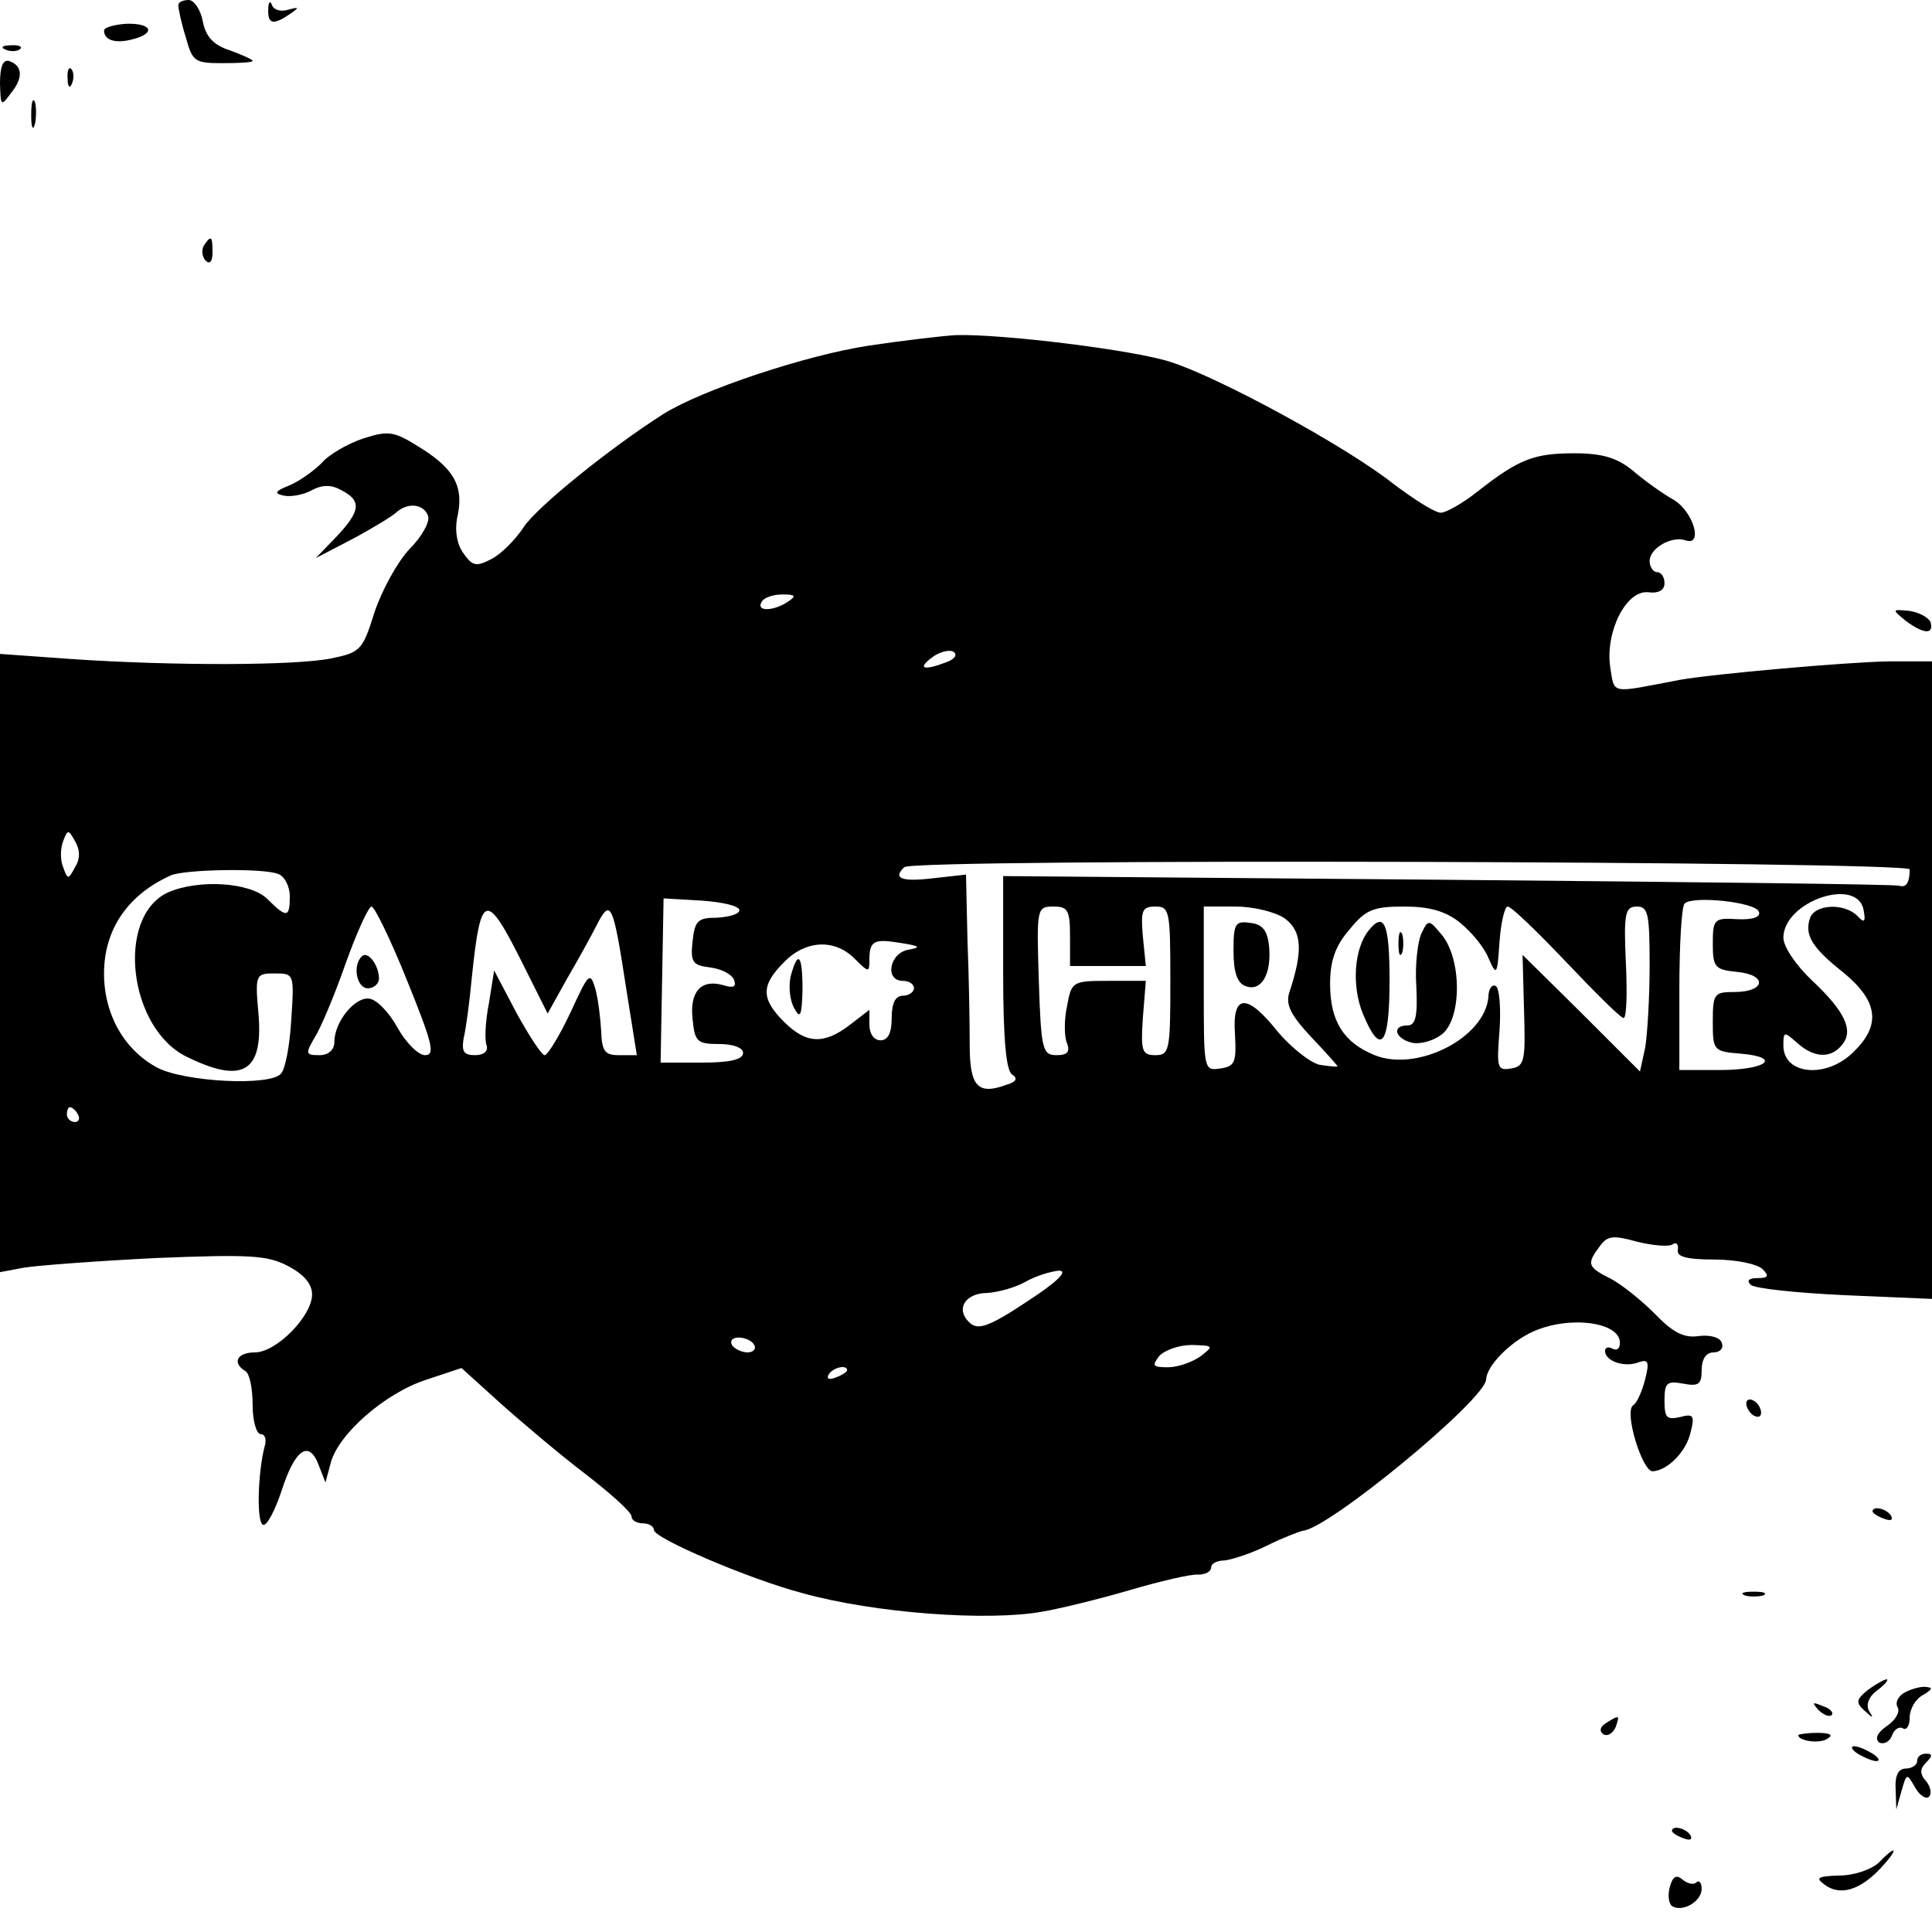 <?xml version="1.0" standalone="no"?>
<!DOCTYPE svg PUBLIC "-//W3C//DTD SVG 20010904//EN"
 "http://www.w3.org/TR/2001/REC-SVG-20010904/DTD/svg10.dtd">
<svg version="1.0" xmlns="http://www.w3.org/2000/svg"
 width="260pt" height="260pt" viewBox="0 0 260 260"
 preserveAspectRatio="xMidYMid meet">
<g transform="translate(0,260) scale(0.1,-0.1)"
fill="#000000" stroke="none">
<path d="M240 2593 c0 -5 4 -24 10 -43 9 -33 12 -35 50 -35 22 0 40 1 40 3 0
2 -14 8 -30 14 -22 7 -33 18 -37 39 -3 16 -12 29 -19 29 -8 0 -14 -3 -14 -7z"/>
<path d="M361 2588 c-1 -21 7 -22 29 -7 13 9 13 10 -2 6 -9 -3 -19 -1 -22 6
-2 7 -5 4 -5 -5z"/>
<path d="M140 2559 c0 -13 15 -18 38 -12 32 8 27 22 -8 21 -16 -1 -30 -5 -30
-9z"/>
<path d="M8 2533 c7 -3 16 -2 19 1 4 3 -2 6 -13 5 -11 0 -14 -3 -6 -6z"/>
<path d="M0 2488 c1 -31 1 -32 15 -13 17 21 15 37 -3 43 -8 2 -12 -8 -12 -30z"/>
<path d="M91 2494 c0 -11 3 -14 6 -6 3 7 2 16 -1 19 -3 4 -6 -2 -5 -13z"/>
<path d="M42 2445 c0 -16 2 -22 5 -12 2 9 2 23 0 30 -3 6 -5 -1 -5 -18z"/>
<path d="M274 2269 c-3 -6 -2 -15 3 -20 5 -5 9 -1 9 11 0 23 -2 24 -12 9z"/>
<path d="M1170 2135 c-86 -13 -226 -60 -277 -92 -71 -45 -170 -125 -188 -152
-11 -17 -30 -36 -43 -43 -21 -11 -26 -10 -38 7 -9 12 -12 30 -9 47 10 42 -3
66 -47 94 -38 24 -44 25 -79 14 -21 -7 -47 -22 -56 -33 -10 -10 -29 -24 -43
-30 -20 -8 -22 -11 -8 -14 9 -2 26 1 37 7 15 8 27 8 41 0 27 -14 25 -28 -7
-62 l-28 -29 50 26 c28 15 54 31 59 36 15 13 36 11 42 -5 3 -8 -8 -28 -25 -45
-16 -17 -37 -55 -47 -85 -16 -51 -19 -54 -58 -62 -49 -10 -215 -10 -348 -1
l-98 7 0 -416 0 -416 32 6 c18 3 98 9 178 13 125 5 150 4 178 -11 21 -11 32
-24 32 -38 0 -29 -48 -78 -77 -78 -24 0 -31 -14 -13 -25 6 -3 10 -24 10 -46 0
-21 5 -39 11 -39 6 0 8 -8 5 -17 -9 -35 -11 -102 -2 -105 5 -2 16 19 25 46 18
56 37 69 50 34 l9 -23 7 26 c10 39 73 94 128 112 l48 16 52 -47 c29 -26 80
-69 114 -95 35 -27 63 -52 63 -58 0 -5 7 -9 15 -9 8 0 15 -4 15 -9 0 -11 128
-66 200 -85 97 -27 249 -38 322 -25 24 4 77 17 118 29 41 12 83 22 93 21 9 0
17 4 17 10 0 5 8 9 18 9 9 1 35 9 57 20 22 11 44 19 48 20 33 1 247 177 247
204 1 18 32 50 63 64 49 22 117 13 117 -15 0 -8 -4 -11 -10 -8 -5 3 -10 2 -10
-3 0 -14 27 -23 46 -15 12 4 14 0 8 -23 -4 -16 -11 -32 -16 -35 -13 -8 12 -89
26 -89 20 1 45 26 51 52 6 23 4 26 -14 21 -18 -4 -21 -1 -21 22 0 24 3 27 25
23 21 -4 25 -1 25 18 0 15 6 24 16 24 9 0 14 6 11 13 -2 7 -15 11 -31 9 -20
-3 -35 5 -59 30 -18 18 -44 39 -59 47 -32 16 -33 20 -15 44 10 14 18 15 50 6
20 -5 42 -7 47 -4 6 4 9 1 8 -7 -2 -9 11 -13 49 -13 29 0 58 -6 65 -13 9 -9 8
-12 -7 -12 -11 0 -15 -3 -9 -9 5 -5 62 -11 127 -14 l117 -5 0 429 0 429 -57 0
c-59 -1 -238 -17 -283 -25 -94 -18 -87 -20 -93 17 -7 47 21 104 51 101 14 -2
22 3 22 12 0 8 -4 15 -10 15 -5 0 -10 7 -10 15 0 17 29 34 48 28 24 -9 12 37
-15 54 -16 9 -41 27 -56 40 -21 17 -41 23 -78 23 -55 0 -75 -8 -130 -51 -20
-16 -43 -29 -50 -29 -8 0 -36 18 -64 39 -63 50 -234 143 -300 164 -49 16 -228
38 -289 36 -17 -1 -69 -7 -116 -14z m-110 -345 c-20 -13 -43 -13 -35 0 3 6 16
10 28 10 18 0 19 -2 7 -10z m214 -81 c-31 -12 -40 -9 -20 6 10 8 24 11 29 8 6
-4 2 -10 -9 -14z m-1173 -276 c-9 -17 -10 -17 -16 0 -4 9 -4 25 0 35 6 16 7
16 16 0 7 -12 7 -24 0 -35z m2469 -3 c0 -18 -5 -25 -14 -22 -5 2 -278 5 -607
8 l-599 5 0 -130 c0 -89 4 -132 12 -137 8 -5 6 -10 -8 -14 -38 -14 -49 -2 -49
53 0 29 -1 92 -3 141 l-2 89 -45 -5 c-42 -5 -54 0 -38 15 11 12 1353 8 1353
-3z m-2196 -6 c9 -3 16 -17 16 -30 0 -29 -4 -30 -30 -4 -23 23 -93 27 -134 9
-71 -33 -53 -185 27 -222 74 -36 101 -19 95 57 -5 55 -4 56 22 56 26 0 26 -1
22 -62 -2 -35 -8 -67 -14 -73 -15 -17 -129 -11 -166 8 -45 24 -72 72 -72 127
0 59 32 106 90 132 19 8 123 10 144 2z m2134 -49 c3 -16 1 -18 -9 -7 -18 17
-56 15 -63 -3 -8 -23 2 -40 45 -74 46 -38 51 -70 14 -106 -36 -37 -95 -32 -95
8 0 19 1 19 18 4 23 -21 46 -22 61 -3 16 19 4 45 -41 87 -21 20 -38 45 -38 57
0 49 100 83 108 37z m-1513 0 c0 -5 -13 -9 -30 -10 -26 0 -30 -4 -33 -32 -3
-28 0 -32 24 -35 15 -2 29 -9 32 -17 3 -9 -1 -11 -14 -7 -30 9 -46 -8 -42 -45
3 -31 6 -34 36 -34 19 0 32 -5 32 -12 0 -9 -18 -13 -55 -13 l-56 0 2 110 2
111 51 -3 c28 -2 51 -7 51 -13z m1372 -2 c3 -7 -8 -11 -29 -10 -31 2 -33 0
-33 -33 0 -32 3 -35 33 -38 41 -4 38 -27 -4 -27 -27 0 -29 -2 -29 -40 0 -39 1
-40 38 -43 56 -5 34 -22 -29 -22 l-54 0 0 108 c0 60 3 112 7 116 11 11 96 2
100 -11z m-1819 -93 c34 -84 38 -100 24 -100 -9 0 -26 17 -37 37 -11 20 -28
38 -38 39 -19 3 -47 -31 -47 -58 0 -11 -8 -18 -20 -18 -19 0 -19 2 -7 23 8 12
27 57 42 100 15 42 31 77 35 77 4 0 26 -45 48 -100z m156 22 l33 -66 25 45
c14 24 33 58 41 74 19 37 22 30 40 -87 l14 -88 -24 0 c-19 0 -23 5 -24 33 -1
17 -4 43 -8 57 -7 23 -9 20 -33 -32 -15 -32 -31 -58 -35 -58 -4 0 -21 26 -38
57 l-30 57 -7 -44 c-5 -25 -6 -51 -3 -57 2 -8 -4 -13 -16 -13 -15 0 -18 5 -15
23 3 12 8 49 11 82 12 115 19 117 69 17z m736 38 l0 -40 51 0 51 0 -4 40 c-3
35 -1 40 17 40 19 0 20 -6 20 -100 0 -93 -1 -100 -20 -100 -18 0 -20 5 -17 50
l4 50 -50 0 c-49 0 -50 -1 -56 -34 -4 -18 -4 -41 0 -50 4 -11 1 -16 -14 -16
-19 0 -21 7 -24 100 -3 98 -3 100 20 100 19 0 22 -5 22 -40z m289 24 c23 -17
25 -43 6 -100 -5 -16 2 -30 29 -59 20 -21 36 -39 36 -40 0 -1 -11 0 -24 2 -13
3 -38 23 -56 44 -42 53 -62 52 -58 -3 2 -38 0 -43 -20 -46 -22 -3 -22 -2 -22
107 l0 111 43 0 c23 0 53 -7 66 -16z m235 -5 c15 -12 33 -33 39 -48 11 -25 12
-24 15 22 2 26 7 47 11 47 5 0 40 -34 79 -75 39 -41 73 -75 77 -75 4 0 5 34 3
75 -3 66 -1 75 15 75 15 0 17 -10 17 -79 0 -43 -3 -93 -6 -111 l-7 -32 -79 79
-79 78 2 -75 c2 -68 1 -75 -18 -78 -18 -3 -19 1 -15 51 2 30 0 57 -5 60 -5 3
-10 -4 -10 -15 -5 -55 -96 -101 -153 -78 -42 17 -60 46 -60 96 0 31 7 51 26
73 22 27 32 31 74 31 33 0 55 -6 74 -21z m-741 -37 c-26 -4 -33 -42 -8 -42 8
0 15 -4 15 -10 0 -5 -7 -10 -15 -10 -10 0 -15 -10 -15 -30 0 -20 -5 -30 -15
-30 -9 0 -15 9 -15 21 l0 20 -26 -20 c-35 -27 -59 -26 -89 4 -31 31 -31 49 0
80 29 30 68 32 95 5 19 -19 20 -19 20 -2 0 26 6 29 42 23 26 -4 28 -6 11 -9z
m-1118 -222 c3 -5 1 -10 -4 -10 -6 0 -11 5 -11 10 0 6 2 10 4 10 3 0 8 -4 11
-10z m1278 -251 c-51 -34 -66 -39 -77 -30 -21 18 -8 41 23 41 14 1 37 7 51 15
14 8 34 14 45 15 13 0 -2 -15 -42 -41z m-368 -59 c3 -5 -1 -10 -9 -10 -8 0
-18 5 -21 10 -3 6 1 10 9 10 8 0 18 -4 21 -10z m601 -15 c-11 -8 -31 -15 -44
-15 -21 0 -22 2 -12 15 7 8 27 15 44 15 29 -1 30 -1 12 -15z m-476 -19 c0 -2
-7 -7 -16 -10 -8 -3 -12 -2 -9 4 6 10 25 14 25 6z"/>
<path d="M487 1313 c-13 -12 -7 -43 8 -43 8 0 15 6 15 13 0 18 -15 38 -23 30z"/>
<path d="M1660 1320 c0 -28 5 -43 16 -47 21 -8 35 15 32 52 -2 23 -9 31 -25
33 -21 3 -23 -1 -23 -38z"/>
<path d="M1842 1348 c-20 -25 -23 -75 -8 -112 24 -58 36 -44 36 44 0 77 -7 94
-28 68z"/>
<path d="M1913 1344 c-5 -10 -9 -43 -7 -71 2 -41 -1 -53 -12 -53 -21 0 -17
-17 5 -23 11 -3 29 2 40 10 28 19 29 100 2 134 -18 22 -19 22 -28 3z"/>
<path d="M1882 1330 c0 -14 2 -19 5 -12 2 6 2 18 0 25 -3 6 -5 1 -5 -13z"/>
<path d="M1064 1286 c-3 -14 -1 -33 5 -43 8 -15 10 -10 11 25 0 47 -6 55 -16
18z"/>
<path d="M2564 1765 c24 -18 39 -20 34 -2 -3 6 -15 13 -29 15 -23 2 -23 2 -5
-13z"/>
<path d="M2350 711 c0 -5 5 -13 10 -16 6 -3 10 -2 10 4 0 5 -4 13 -10 16 -5 3
-10 2 -10 -4z"/>
<path d="M2520 566 c0 -2 7 -7 16 -10 8 -3 12 -2 9 4 -6 10 -25 14 -25 6z"/>
<path d="M2348 453 c6 -2 18 -2 25 0 6 3 1 5 -13 5 -14 0 -19 -2 -12 -5z"/>
<path d="M2514 326 c-16 -13 -17 -17 -5 -28 12 -11 13 -11 6 0 -4 8 0 19 11
27 11 8 16 15 13 15 -3 0 -14 -6 -25 -14z"/>
<path d="M2561 321 c-7 -5 -11 -13 -7 -19 3 -6 -3 -17 -15 -25 -13 -9 -16 -17
-10 -22 6 -3 14 1 17 9 3 9 10 13 15 10 5 -3 9 4 9 15 0 11 8 25 18 30 13 8
14 10 2 11 -8 0 -21 -4 -29 -9z"/>
<path d="M2447 299 c7 -7 15 -10 18 -7 3 3 -2 9 -12 12 -14 6 -15 5 -6 -5z"/>
<path d="M2161 281 c-8 -5 -9 -11 -3 -15 5 -3 12 1 16 9 6 17 6 18 -13 6z"/>
<path d="M2420 265 c0 -8 29 -12 39 -5 9 5 4 8 -13 8 -14 0 -26 -2 -26 -3z"/>
<path d="M2500 240 c8 -5 20 -10 25 -10 6 0 3 5 -5 10 -8 5 -19 10 -25 10 -5
0 -3 -5 5 -10z"/>
<path d="M2580 230 c0 -5 -7 -10 -15 -10 -10 0 -15 -9 -14 -27 l1 -28 7 25 c7
24 7 24 18 5 6 -11 15 -17 19 -13 4 4 2 14 -4 21 -9 10 -8 17 0 25 9 9 9 12 0
12 -7 0 -12 -4 -12 -10z"/>
<path d="M2250 136 c0 -2 7 -7 16 -10 8 -3 12 -2 9 4 -6 10 -25 14 -25 6z"/>
<path d="M2528 93 c-10 -9 -33 -17 -53 -17 -29 -1 -32 -3 -20 -12 21 -16 48
-8 76 22 25 27 22 33 -3 7z"/>
<path d="M2247 60 c-3 -11 -1 -22 3 -25 14 -9 40 6 40 23 0 8 -3 12 -7 9 -3
-4 -12 -2 -18 3 -9 8 -14 5 -18 -10z"/>
</g>
</svg>
